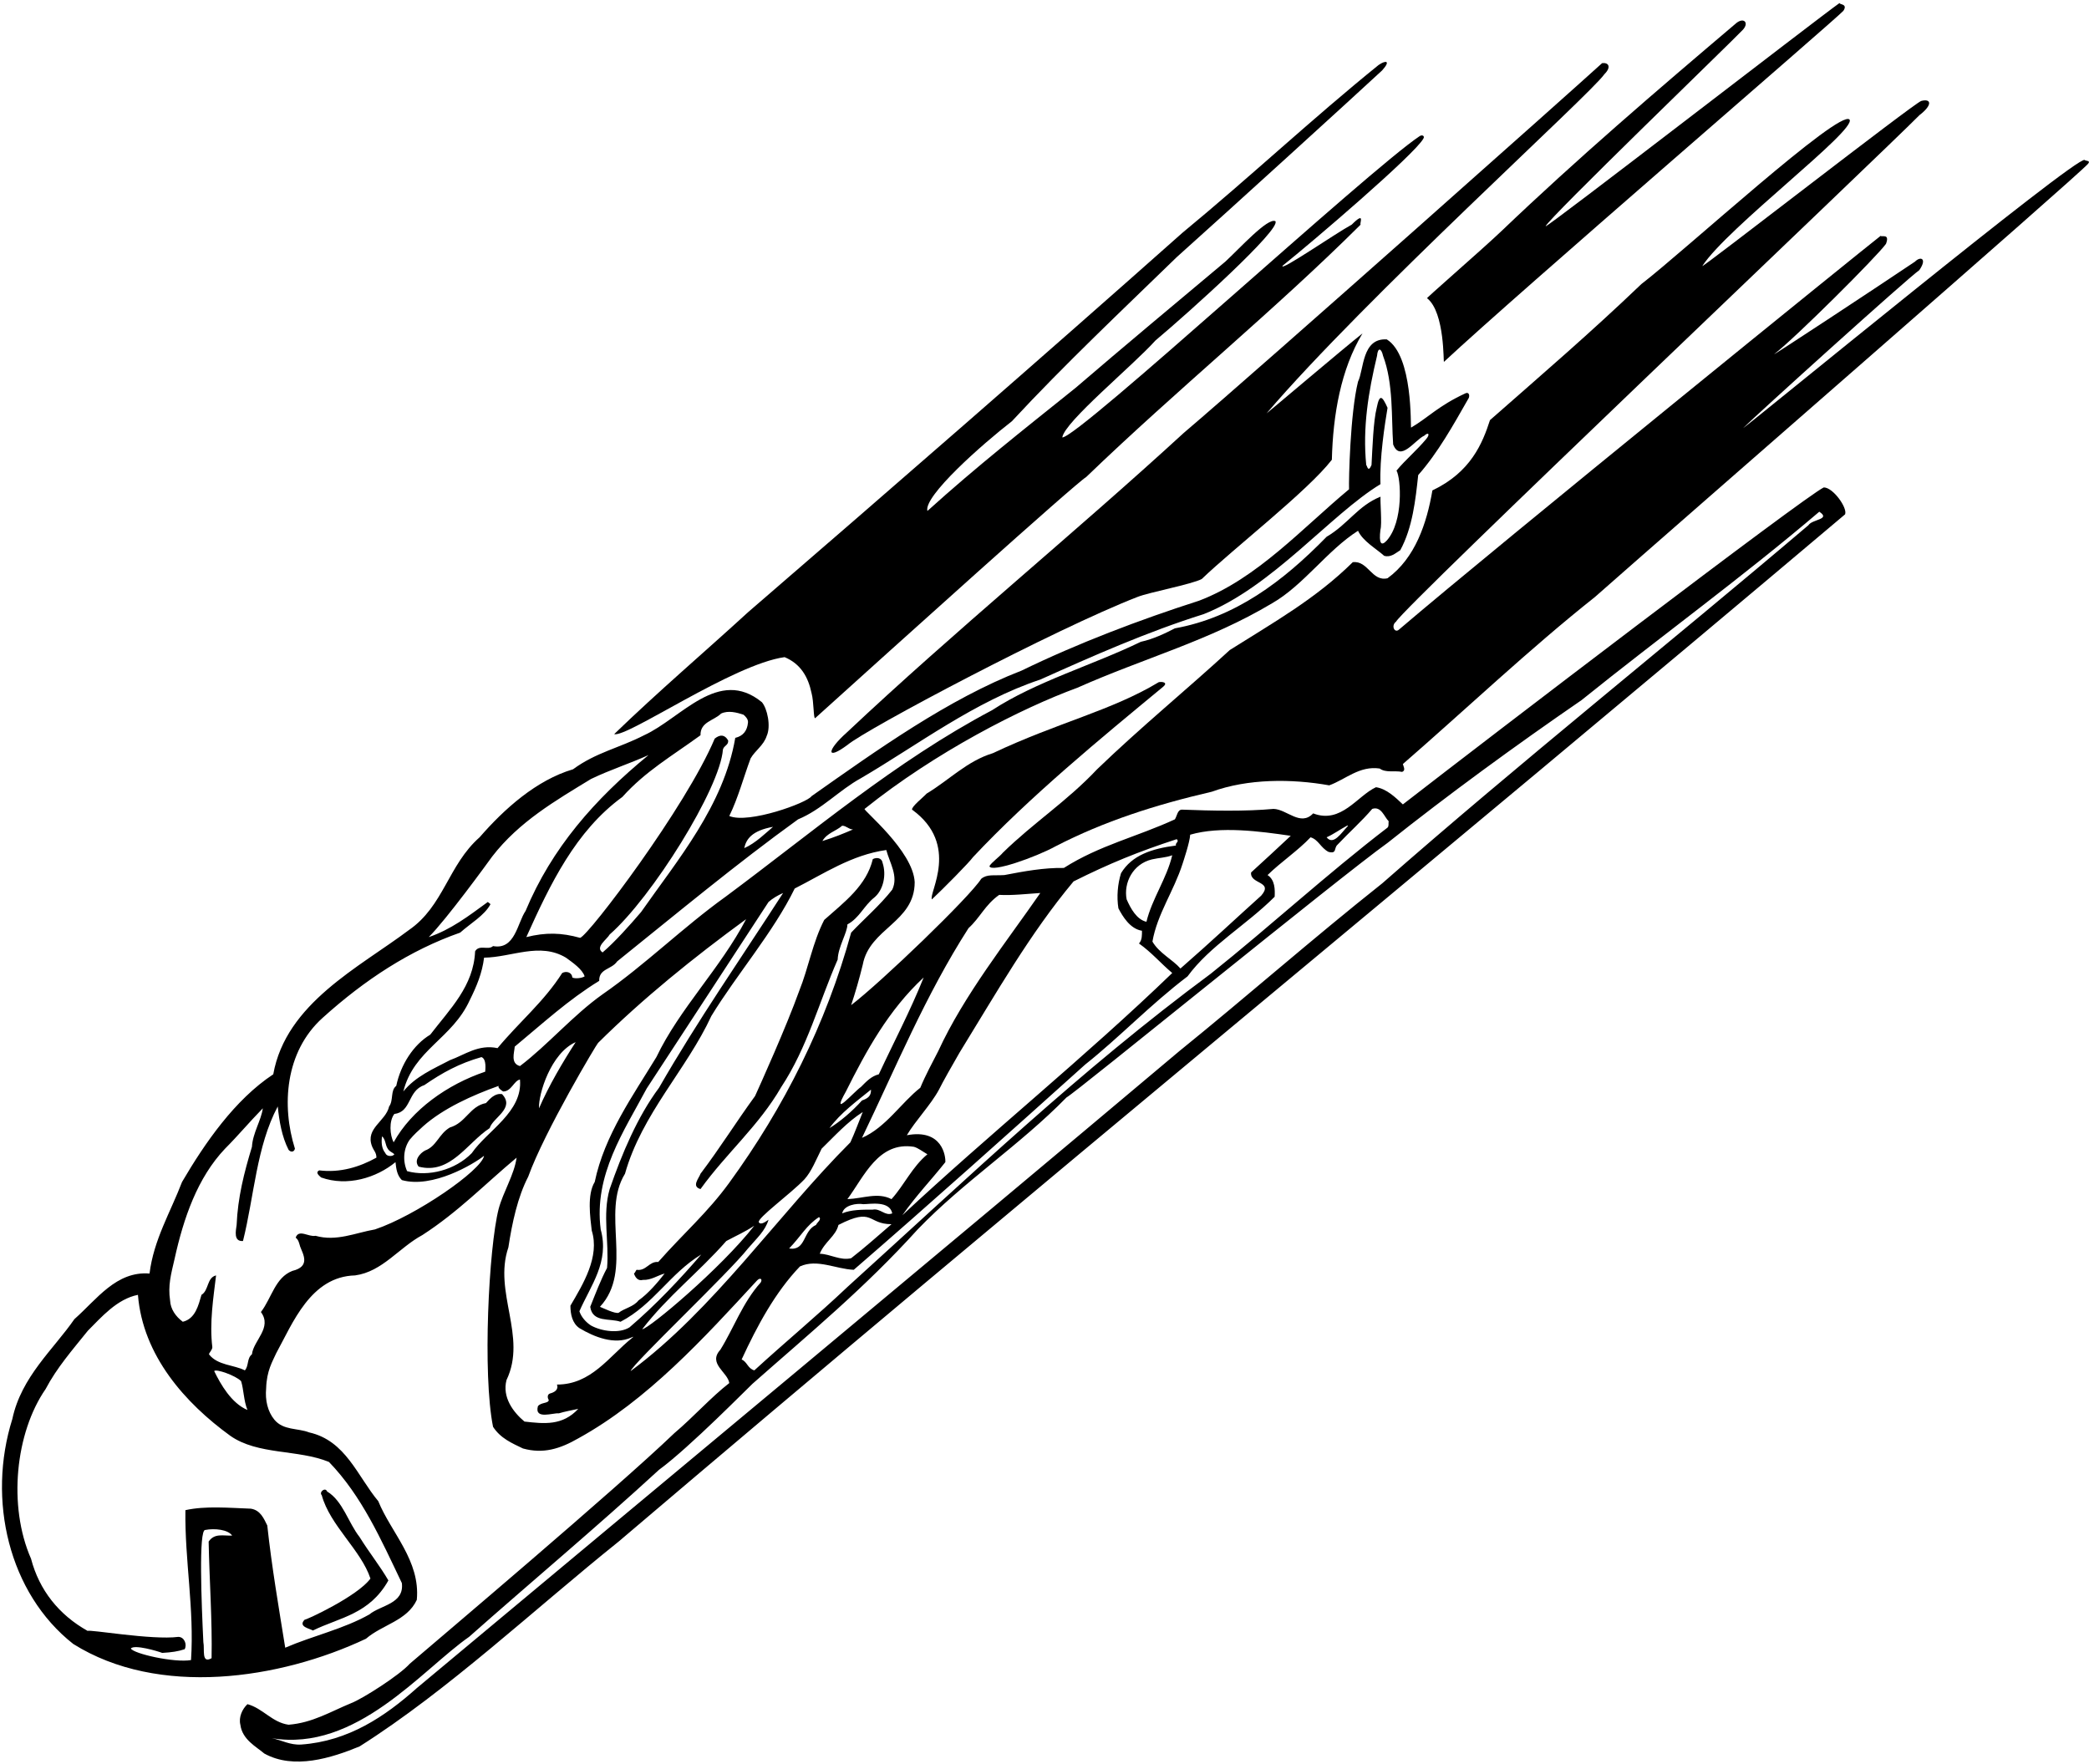 <?xml version="1.0" encoding="UTF-8"?>
<svg xmlns="http://www.w3.org/2000/svg" xmlns:xlink="http://www.w3.org/1999/xlink" width="489pt" height="413pt" viewBox="0 0 489 413" version="1.1">
<g id="surface1">
<path style=" stroke:none;fill-rule:nonzero;fill:rgb(0%,0%,0%);fill-opacity:1;" d="M 426.914 114.094 C 422.102 116.457 347.988 173.07 328.387 188.293 C 326.637 186.633 324.539 184.617 322.09 184.27 C 317.715 186.281 313.949 192.93 307.391 190.395 C 304.414 193.543 301.266 189.43 298.113 189.344 C 291.551 189.957 283.5 189.781 276.766 189.52 C 275.625 189.43 275.539 191.008 275.016 191.793 C 266.09 195.906 257.426 197.832 249.027 203.168 C 244.391 203.082 239.664 203.957 235.113 204.832 C 232.52 204.996 231.059 204.582 229.688 205.707 C 226.977 209.992 206.328 229.855 199.238 235.281 C 200.203 232.395 201.164 229.07 201.953 225.832 C 203.527 217.258 214.113 215.945 214.113 206.492 C 213.766 199.145 201.863 189.52 202.391 189.344 C 218.977 176.039 239.051 165.805 252.176 160.992 C 267.926 153.992 283.152 149.969 297.766 141.219 C 305.113 137.02 310.715 128.793 317.891 124.242 C 319.027 126.695 322.176 128.445 324.012 130.105 C 325.59 130.543 326.637 129.492 327.777 128.793 C 330.664 123.543 331.363 116.895 331.977 111.207 C 336.613 105.957 340.199 99.48 343.699 93.355 C 344.051 92.918 344.051 91.695 343.09 92.043 C 336.684 94.996 334.34 97.73 330.312 100.094 C 330.137 99.918 330.84 83.293 324.625 79.445 C 318.766 79.094 319.289 86.531 317.891 89.332 C 316.059 96.664 315.699 112.434 315.789 114.531 C 304.938 123.543 294.266 135.445 280.699 140.605 C 266.789 145.07 252.266 150.582 239.141 156.969 C 221.988 163.617 205.363 175.52 189.965 186.367 C 188.977 187.914 175.227 192.914 170.715 191.008 C 172.812 186.719 174.039 181.992 175.703 177.531 C 176.754 175.695 178.766 174.469 179.465 172.281 C 180.516 170.008 179.602 165.832 178.352 164.371 C 168.203 156.059 159.426 168.168 150.766 172.105 C 144.988 175.082 139.477 176.133 134.141 180.07 C 125.562 182.605 118.039 189.344 112.266 195.992 C 104.914 202.469 103.863 212.094 95.727 217.695 C 84.09 226.445 66.941 234.844 63.965 251.469 C 54.953 257.418 47.953 267.566 42.613 276.668 C 39.902 283.758 35.965 290.23 35.004 298.105 C 27.215 297.492 22.664 304.145 17.414 308.781 C 12.516 315.867 4.988 322.258 2.891 332.145 C -3.059 351.043 2.016 372.918 17.152 384.816 C 37.102 397.332 65.453 393.129 85.664 383.594 C 89.516 380.27 95.289 379.395 97.566 374.492 C 98.441 365.305 91.527 358.742 88.551 351.395 C 83.652 345.531 80.941 337.219 72.363 335.293 C 69.652 334.242 66.328 334.855 64.227 332.316 C 62.652 330.395 62.039 327.77 62.301 324.969 C 62.414 320.832 63.82 318.645 64.664 316.742 C 68.516 309.742 72.715 298.805 83.129 298.543 C 89.516 297.668 93.363 292.066 98.879 289.094 C 107.277 283.668 113.488 277.191 120.926 270.98 C 120.402 274.918 117.777 279.031 116.727 282.969 C 114.395 292.082 112.934 321.664 115.414 333.98 C 117.164 336.691 119.879 337.832 122.414 339.055 C 127.141 340.367 131.059 339.164 135.363 336.691 C 151.551 327.77 164.852 313.145 177.188 299.758 C 177.934 298.957 178.559 299.371 178.062 300.207 C 173.863 304.844 171.676 311.055 168.613 315.957 C 165.641 319.195 170.363 321.207 170.715 323.742 C 166.516 326.98 162.312 331.707 157.852 335.469 C 144.289 348.504 102.309 383.957 95.902 389.457 C 93.547 392.117 84.809 397.672 82.254 398.645 C 77.352 400.656 73.152 403.281 67.551 403.719 C 63.703 403.191 61.516 399.867 57.926 398.906 C 56.703 400.043 55.828 401.969 56.266 403.719 C 56.703 407.219 60.027 408.879 61.863 410.457 C 68.777 414.305 77.613 411.504 84.176 408.793 C 104.914 395.668 124.953 376.77 144.812 360.844 C 240.977 279.031 336.438 200.98 431.902 120.395 C 432.512 118.906 429.102 114.094 426.914 114.094 Z M 315.227 193.328 C 315.574 193.148 315.668 193.207 315.375 193.508 C 314.023 194.898 312.121 198.008 310.539 195.992 C 311.969 195.379 314 193.965 315.227 193.328 Z M 276.805 202.23 C 277.016 201.562 278.516 197.133 278.602 195.383 C 285.645 193.332 294.965 194.594 302.141 195.645 C 299.074 198.531 296.016 201.332 292.863 204.219 C 292.516 207.02 298.199 206.23 295.227 209.645 C 289.188 215.07 283.77 220.207 276.324 226.707 C 274.488 224.605 271.34 223.117 269.766 220.406 C 270.871 213.992 274.773 208.582 276.805 202.23 Z M 268.363 215.77 C 266.09 215.242 264.688 212.707 263.727 210.52 C 262.98 206.676 265.156 202.234 269.652 201.164 C 271.215 200.793 272.926 200.766 274.402 200.195 C 273.09 205.707 269.676 210.344 268.363 215.77 Z M 251.301 206.32 C 259.699 202.117 266.352 199.406 275.449 196.43 C 276.152 197.043 275.016 197.305 275.277 197.918 C 269.602 198.641 264.949 200.195 262.414 204.395 C 261.625 206.93 261.363 209.906 261.801 212.617 C 262.766 214.457 264.516 217.43 267.312 217.867 C 267.312 218.656 267.402 220.055 266.613 220.844 C 269.676 223.031 271.602 225.395 274.402 227.758 C 254.016 247.441 231.438 265.555 211.227 284.457 C 214.551 279.73 217.965 276.23 221.289 272.031 C 221.375 270.719 220.645 264.164 212.277 265.73 C 214.289 262.316 217.875 258.645 219.801 255.055 C 220.645 253.332 223.039 249.105 224.613 246.395 C 233.188 232.48 241.062 218.57 251.301 206.32 Z M 196.266 286.73 C 204.551 282.48 202.961 286.555 208.688 286.555 C 205.629 289.18 202.301 292.156 199.238 294.52 C 196.703 295.133 194.426 293.555 191.891 293.469 C 193.027 290.668 195.652 289.355 196.266 286.73 Z M 191.016 286.73 C 187.863 288.133 188.738 292.855 184.715 292.242 C 187.516 289.355 188.738 286.816 191.715 284.895 C 192.414 285.418 191.277 286.117 191.016 286.73 Z M 204.312 283.145 C 201.777 283.145 199.238 283.145 197.141 284.02 C 197.52 282.082 200.551 281.598 202.102 281.871 C 203.559 281.871 208.25 280.957 208.863 284.02 C 207.203 284.719 206.062 282.793 204.312 283.145 Z M 208.688 280.691 C 205.453 279.031 202.129 280.52 198.363 280.691 C 202.301 275.355 205.629 267.133 213.938 268.441 C 214.902 268.707 216.039 269.582 217.09 270.191 C 213.5 273.168 211.75 277.281 208.688 280.691 Z M 226.715 217.258 C 229.426 214.805 230.562 211.832 233.891 209.469 C 236.949 209.645 240.625 209.207 243.516 209.031 C 235.641 220.406 225.664 232.918 219.625 246.043 C 218.352 248.539 216.652 251.645 215.426 254.617 C 211.051 258.031 207.289 263.98 201.777 266.344 C 209.652 249.98 216.652 232.918 226.715 217.258 Z M 201.777 257.594 C 199.414 260.219 196.582 262.602 194.164 264.066 C 196.703 260.566 200.641 257.68 203.879 255.055 C 203.965 256.633 203.004 257.156 201.777 257.594 Z M 216.215 228.805 C 213.062 236.68 209.301 243.77 205.715 251.469 C 203.965 251.906 202.832 253.121 201.516 254.445 C 199.914 255.52 194.254 262.145 198.016 255.492 C 202.738 246.043 207.988 236.418 216.215 228.805 Z M 207.465 198.969 C 208.25 201.945 210.352 205.094 208.863 208.242 C 205.977 211.918 202.301 215.07 199.238 218.305 C 193.379 239.656 183.578 259.168 170.715 276.844 C 165.641 283.844 159.953 288.742 154.09 295.395 C 151.902 295.219 151.289 297.582 149.016 297.23 C 148.754 297.492 148.754 297.844 148.402 298.105 C 148.664 298.895 149.277 299.941 150.504 299.594 C 152.426 299.68 153.914 298.543 155.578 298.105 C 154.09 300.031 151.727 302.832 149.453 304.406 C 148.312 305.895 146.129 306.242 144.812 307.293 C 143.938 307.555 141.312 306.242 140.438 305.895 C 148.402 297.316 140.613 283.93 146.301 274.742 C 150.238 260.742 160.738 250.332 166.516 237.82 C 172.379 228.195 181.039 218.219 186.027 207.98 C 192.766 204.57 199.328 200.105 207.465 198.969 Z M 140.613 287.781 C 138.953 275.008 146.129 264.68 151.379 254.793 C 157.414 245.605 176.402 216.469 179.902 211.133 C 180.777 210.344 182.09 209.555 183.312 209.031 C 173.426 224.344 163.363 238.781 154.266 254.617 C 149.188 261.441 145.602 270.02 142.715 278.332 C 140.965 284.367 142.629 290.758 142.102 296.793 C 140.613 299.594 139.391 302.832 138.164 305.895 C 138.688 309.656 142.801 308.52 145.254 309.395 C 152.934 305.414 156.891 298.02 164.152 293.645 C 159.254 299.332 153.559 305.414 147.352 310.707 C 144.988 312.191 140.879 311.668 138.34 310.27 C 137.113 309.48 136.062 308.258 135.629 306.941 C 138.254 300.906 142.715 295.395 140.613 287.781 Z M 170.016 290.492 C 172.465 289.18 174.289 288.406 176.562 286.918 C 168.688 296.98 151.895 311.039 150.328 311.145 C 156.305 303.383 163.598 297.801 170.016 290.492 Z M 192.504 196.867 C 193.641 194.945 195.645 194.582 197.141 193.281 C 198.102 193.281 198.715 194.156 199.676 194.156 C 197.664 195.031 195.227 196.039 192.504 196.867 Z M 180.953 193.543 C 179.289 194.945 176.84 197.395 174.215 198.531 C 174.664 196.434 175.996 194.434 180.953 193.543 Z M 186.812 191.793 C 192.328 189.52 196.527 184.883 201.516 182.168 C 214.812 174.383 228.203 164.145 243.516 159.07 C 255.59 153.645 268.625 147.867 281.75 143.758 C 297.766 137.457 311.477 120.414 323.145 113.332 C 322.891 107.336 324.184 99.164 324.801 95.457 C 323.559 92.707 322.934 92.082 322.266 95.457 C 321.477 98.539 321.27 104.789 321.051 108.844 C 320.227 110.832 319.988 108.844 319.812 108.844 C 318.938 100.094 320.324 91.695 322.34 83.293 C 322.52 81.246 323.352 81.457 323.75 83.293 C 326.199 89.77 325.676 97.73 326.113 104.031 C 327.777 108.32 331.27 102.914 333.387 101.992 C 334.395 101.039 334.809 101.664 333.812 102.809 C 331.625 105.434 329 107.617 326.902 110.156 C 327.949 111.992 328.559 122.082 324.625 126.52 C 323.352 127.914 322.727 127.289 323.137 123.98 C 323.531 122.719 323.051 117.352 323.16 116.262 C 317.848 118.383 315.562 122.699 310.539 125.645 C 300.301 136.145 289.102 144.543 275.016 147.082 C 272.824 148.219 269.938 149.617 267.051 150.23 C 255.676 155.742 242.551 159.508 232.227 166.242 C 209.562 178.23 190.227 194.77 169.84 209.906 C 159.953 216.992 151.027 225.832 141.051 232.742 C 134.141 237.645 128.277 244.555 121.715 249.543 C 119.438 248.93 120.402 246.395 120.488 244.992 C 127.141 239.48 133.004 234.055 140.266 229.594 C 140.176 226.707 143.152 226.969 144.465 225.043 C 158.289 213.93 172.379 202.207 186.812 191.793 Z M 134.754 243.941 C 131.688 248.668 128.453 254.18 126.176 259.43 C 125.996 256.102 128.977 246.48 134.754 243.941 Z M 92.141 267.395 C 91.266 265.73 91.004 262.406 92.316 260.742 C 96.34 260.305 95.379 255.316 99.316 254.008 C 103.516 251.117 107.453 248.93 112.703 247.441 C 113.977 247.914 113.578 250.508 113.578 250.855 C 104.738 253.832 96.34 259.781 92.141 267.395 Z M 92.316 270.191 C 91.879 270.805 90.477 270.719 90.215 269.93 C 89.289 268.801 89.246 267.336 89.426 265.992 C 90.227 266.613 90.227 268.02 90.664 268.707 C 91.102 269.582 91.789 269.668 92.316 270.191 Z M 105.352 248.145 C 101.504 250.156 97.215 251.992 94.414 255.492 C 96.863 245.695 105.879 243.156 109.988 234.055 C 111.562 230.906 112.879 227.758 113.312 224.168 C 119.789 224.082 126.352 220.492 132.477 224.168 C 134.051 225.305 136.328 226.883 136.852 228.543 C 136.27 228.957 134.602 229.164 133.965 228.805 C 133.879 227.582 132.562 227.23 131.602 227.758 C 127.312 234.492 121.629 239.133 116.465 245.344 C 112.004 244.383 108.766 246.918 105.352 248.145 Z M 168.789 167.031 C 170.453 166.242 172.465 166.77 174.039 167.293 C 174.477 167.645 175.176 168.344 175.09 169.133 C 174.914 171.055 173.953 172.281 172.113 172.719 C 169.402 188.555 158.641 201.242 150.062 213.492 C 147.438 216.555 143.938 220.492 141.051 222.945 C 139.215 221.719 142.102 219.883 142.715 218.742 C 152.602 210.082 168.559 184.582 169.227 175.43 C 169.488 174.469 170.539 174.469 170.453 173.332 C 169.664 171.93 168.559 171.871 167.301 172.895 C 160.562 188.906 137.902 218.832 135.801 219.531 C 131.426 218.305 127.754 218.219 123.203 219.355 C 128.801 206.93 134.754 194.508 145.688 186.543 C 151.113 180.508 157.238 177.008 163.977 172.105 C 163.891 168.957 167.129 168.695 168.789 167.031 Z M 48.84 360.844 C 49.016 369.855 49.703 379.395 49.527 388.145 C 47.078 389.543 47.953 386.043 47.602 384.379 C 47.164 375.367 46.477 358.02 48.039 358.129 C 50.227 357.707 53.352 358.02 54.34 359.441 C 52.152 359.531 50.238 358.832 48.84 360.844 Z M 77.004 342.207 C 84.703 350.168 89.164 360.316 94.066 370.555 C 94.676 375.457 89.078 375.719 86.453 377.906 C 80.414 381.316 73.238 382.895 66.766 385.691 C 65.277 376.418 63.613 366.793 62.566 357.082 C 61.777 355.504 60.988 353.492 58.715 353.145 C 53.727 352.969 48.129 352.441 43.402 353.492 C 43.227 365.219 45.504 376.594 44.715 388.582 C 40.852 389.27 31.164 387.082 30.629 385.867 C 31.477 384.895 36.789 386.457 37.977 386.906 C 40.227 386.77 41.652 386.566 43.227 386.043 C 43.84 384.906 43.141 383.156 41.738 383.156 C 35.539 383.957 20.715 381.332 20.539 381.77 C 13.801 378.008 9.191 372.219 7.266 364.867 C 1.84 352.531 3.59 335.379 10.676 325.145 C 13.301 320.156 16.977 315.957 20.566 311.492 C 23.715 308.344 27.391 304.055 32.289 303.094 C 33.426 317.355 43.402 328.469 53.902 336.082 C 60.379 340.629 69.738 339.23 77.004 342.207 Z M 50.141 320.945 C 50.488 320.332 55.215 321.992 56.441 323.305 C 57.051 325.23 57.051 327.941 57.926 330.043 C 54.164 328.469 51.629 324.004 50.141 320.945 Z M 87.766 287.781 C 83.215 288.566 78.754 290.668 73.852 289.27 C 72.277 289.617 69.914 287.605 69.215 289.707 C 69.914 290.23 70.02 291.039 70.266 291.805 C 70.965 293.645 72.727 296.457 68.426 297.492 C 64.402 299.066 63.613 303.793 61.078 307.117 C 63.789 310.793 59.328 313.77 58.977 317.008 C 57.754 317.969 58.277 319.719 57.316 320.77 C 54.777 319.457 50.926 319.633 48.914 317.008 C 49.004 316.57 49.703 315.957 49.703 315.344 C 49.004 309.566 49.965 303.707 50.578 298.543 C 48.391 299.066 48.914 302.043 47.164 303.094 C 46.465 305.457 45.766 308.691 42.789 309.395 C 41.129 308.168 39.902 306.418 39.816 304.406 C 39.289 300.906 40.02 298.332 40.863 294.691 C 42.965 285.156 46.203 275.707 52.676 268.883 C 55.738 265.816 58.191 262.844 61.516 259.43 C 61.164 262.23 59.152 265.207 58.977 268.441 C 57.141 274.48 55.652 280.344 55.391 286.73 C 55.215 288.043 54.602 290.668 56.879 290.492 C 59.504 279.992 60.027 268.355 65.016 258.992 C 65.363 262.406 65.977 266.082 67.551 269.145 C 68.039 269.738 68.82 269.738 69.039 268.883 C 65.891 258.906 66.676 246.219 75.516 238.258 C 85.402 229.332 95.988 222.418 107.715 218.305 C 110.164 216.117 113.41 214.289 114.809 211.664 C 114.809 211.578 114.277 211.219 114.188 211.133 C 109.641 214.457 105.527 217.605 100.363 219.355 C 104.562 215.156 114.102 202.031 115.238 200.457 C 121.539 192.32 130.027 187.418 138.34 182.344 C 142.891 180.156 147.352 178.758 151.812 176.742 C 139.215 187.07 129.152 198.531 123.027 213.23 C 121.102 216.031 120.578 222.418 115.414 221.457 C 114.277 222.508 112.176 221.02 111.215 222.68 C 110.863 230.82 105.352 236.156 100.715 242.191 C 96.777 244.555 93.801 249.191 92.754 254.18 C 91.352 255.23 92.141 257.594 91.09 258.992 C 90.301 262.492 85.488 264.066 87.066 268.27 C 87.504 269.406 88.113 269.758 88.113 270.98 C 84.176 273.168 79.629 274.566 74.727 273.957 C 73.676 274.48 74.816 275.27 75.164 275.617 C 81.289 277.805 88.113 275.707 92.578 272.031 C 92.754 273.605 92.926 275.094 94.066 276.23 C 101.238 278.242 110.852 272.496 113.312 270.543 C 112.727 273.957 97.309 284.582 87.766 287.781 Z M 110.426 269.93 C 106.578 273.867 100.277 275.531 95.289 274.133 C 94.238 271.77 94.414 268.883 95.902 266.781 C 96.945 265.52 97.914 264.68 99.051 263.633 C 103.777 259.43 110.602 256.367 116.727 254.18 C 116.465 254.617 117.34 255.23 117.777 255.492 C 119.703 255.492 120.312 252.957 121.715 252.691 C 122.414 260.305 114.016 264.68 110.426 269.93 Z M 122.766 332.754 C 120.141 330.566 117.516 327.066 118.562 323.043 C 123.465 312.805 115.414 302.48 119.004 291.98 C 119.879 286.207 121.188 280.168 123.641 275.441 C 127.488 264.77 139.828 244.117 140.004 244.117 C 150.414 233.793 162.312 224.168 174.652 215.156 C 168.613 226.707 159.078 236.07 153.652 247.441 C 148.227 256.367 141.488 265.73 139.215 276.668 C 137.379 279.645 138.164 284.98 138.516 288.043 C 140.438 294.168 136.504 300.555 133.527 305.633 C 133.527 307.645 133.965 309.742 135.629 310.883 C 139.121 312.977 143.855 314.867 147.812 313.066 C 148.312 312.836 148.391 312.84 147.961 313.184 C 142.523 317.555 138.406 324.094 130.379 324.094 C 130.812 325.316 129.766 325.93 128.715 326.191 C 128.016 326.457 128.188 327.332 128.453 327.68 C 128.453 328.555 126.613 328.207 125.914 329.168 C 125.039 332.406 129.504 330.656 130.812 330.832 C 132.215 330.395 133.789 330.129 135.363 329.781 C 131.664 333.766 127.402 333.281 122.766 332.754 Z M 147.613 320.945 C 148.145 319.164 170.645 297.914 175.09 292.242 C 177.188 289.793 179.113 288.133 179.902 285.508 C 179.395 285.832 178.145 286.871 177.629 286.117 C 177.102 285.207 185.152 279.383 188.301 276.055 C 189.965 274.219 191.016 271.508 192.328 268.883 C 195.301 265.992 198.363 262.582 201.953 260.305 C 200.988 262.668 200.113 265.117 199.062 267.395 C 182.004 284.457 167.129 306.508 147.613 320.945 Z M 187.254 296.441 C 191.277 294.605 195.652 297.055 199.852 297.23 C 217.352 282.094 236.777 264.68 254.016 249.191 C 262.062 242.805 269.324 235.105 277.988 228.543 C 283.238 221.367 291.727 216.555 298.375 209.906 C 298.465 208.242 298.465 205.969 296.715 204.832 C 299.949 201.68 303.801 199.145 306.777 195.992 C 308.613 196.52 309.141 198.445 310.977 199.406 C 312.988 199.93 312.199 198.531 313.074 197.742 C 315.875 194.77 318.766 192.23 321.215 189.344 C 323.312 188.645 324.012 191.18 325.062 192.23 C 324.977 192.758 325.152 193.367 324.801 193.719 C 310.625 204.57 297.238 216.906 283.414 227.93 C 252.789 250.594 227.102 275.207 198.363 301.258 C 191.453 307.816 183.84 314.117 176.578 320.77 C 175.004 320.332 174.914 318.758 173.602 318.23 C 177.277 310.27 181.477 302.48 187.254 296.441 Z M 423.324 122.934 C 390.688 150.668 355.25 178.93 323.574 206.758 C 307.039 219.883 292.164 233.008 276.062 246.043 C 217.527 295.305 156.453 345.969 97.566 395.145 C 90.129 401.793 81.551 407.566 70.527 408.355 C 67.902 408.531 65.891 407.305 63.613 406.867 C 83.391 410.191 98.77 390.832 109.812 383.145 C 124.184 370.414 139.395 357.707 154.266 344.043 C 161.352 338.879 175.527 324.445 176.141 323.918 C 189.613 312.02 202.391 301.52 214.812 287.781 C 225.578 276.582 238.699 268.094 249.641 256.895 C 251.824 255.758 313.426 205.445 324.801 197.305 C 338.977 186.02 354.812 174.469 370.215 163.883 C 388.676 149.008 408.012 135.008 425.863 119.781 C 428.664 121.617 424.199 121.531 423.324 122.934 "/>
<path style=" stroke:none;fill-rule:nonzero;fill:rgb(0%,0%,0%);fill-opacity:1;" d="M 73.238 381.668 C 79.453 378.605 86.453 377.906 90.914 369.941 C 88.816 366.355 86.453 363.469 84.176 359.793 C 81.551 356.469 80.238 351.305 76.566 349.117 C 76.164 348.02 74.602 349.27 75.316 349.992 C 77.238 357.082 84.527 362.855 86.715 369.504 C 83.738 373.617 71.664 379.219 71.316 379.129 C 69.652 380.793 72.629 381.23 73.238 381.668 "/>
<path style=" stroke:none;fill-rule:nonzero;fill:rgb(0%,0%,0%);fill-opacity:1;" d="M 113.754 258.207 C 109.988 258.906 109.027 262.844 105.352 263.895 C 102.727 265.383 102.203 268.355 99.488 269.316 C 98.352 269.93 96.777 271.594 98.004 273.082 C 105.438 275.008 109.289 267.566 114.629 264.066 C 115.328 261.617 120.664 259.43 117.516 256.105 C 115.852 255.844 114.715 257.156 113.754 258.207 "/>
<path style=" stroke:none;fill-rule:nonzero;fill:rgb(0%,0%,0%);fill-opacity:1;" d="M 183.664 153.82 C 187.426 155.395 189.176 158.457 189.965 162.219 C 190.539 164.27 190.402 168.52 190.84 168.082 C 209.652 151.105 251.652 113.219 254.277 111.645 C 275.539 91.168 298.375 72.617 318.5 52.582 C 318.152 52.414 319.75 49.25 316.41 52.586 C 312.559 54.668 299.602 63.645 300.215 62.219 C 307.215 56.621 331.164 36.145 333.188 32.445 C 333.559 31.871 332.957 31.441 332.309 31.871 C 320.438 39.754 252.516 102.395 248.664 102.395 C 249.188 98.73 265.125 85.656 270.465 79.707 C 278.602 72.883 299.914 53.645 298.551 51.781 C 296.789 50.832 290.152 58.184 286.824 61.246 C 275.539 70.695 262.852 81.281 251.738 90.82 C 239.312 100.793 228.727 109.105 217.09 119.605 C 216.164 116.145 229.863 104.031 236.863 98.605 C 249.027 85.48 263.027 72.27 275.449 60.195 C 287.309 49.582 317.52 22.082 323.559 16.457 C 325.75 14 324.184 14.164 322.699 15.219 C 307.215 27.73 292.777 41.297 276.766 54.508 C 243.164 84.344 208.953 114.094 175.09 143.32 C 164.676 152.855 154.176 161.781 143.766 171.844 C 146.789 172.707 171.59 155.48 183.664 153.82 "/>
<path style=" stroke:none;fill-rule:nonzero;fill:rgb(0%,0%,0%);fill-opacity:1;" d="M 163.977 274.742 C 163.629 275.793 161.789 277.719 163.977 278.332 C 170.016 269.93 177.629 263.543 182.879 254.445 C 189.004 245.168 191.715 234.582 196.09 224.605 C 196.176 221.633 198.363 218.305 198.363 216.383 C 201.164 214.895 202.215 212.008 204.664 210.082 C 206.766 208.332 207.551 204.832 206.59 201.945 C 206.414 200.805 205.227 200.621 204.312 201.094 C 202.828 207.305 197.664 211.133 192.938 215.332 C 190.227 220.582 189.266 226.531 187.078 231.957 C 184.102 240.27 177.934 253.957 176.754 256.543 C 172.113 262.93 168.613 268.617 163.977 274.742 "/>
<path style=" stroke:none;fill-rule:nonzero;fill:rgb(0%,0%,0%);fill-opacity:1;" d="M 198.188 171.492 C 193.539 175.641 193.289 178.141 198.363 174.383 C 202.828 170.617 247.102 147.168 266.266 139.73 C 268.977 138.645 279.039 136.758 281.312 135.531 C 288.574 128.531 306.164 114.895 311.766 107.617 C 312.027 97.117 313.863 86.445 318.938 78.043 C 314.602 81.457 296.562 96.77 296.477 96.77 C 319.488 69.816 372.309 22.082 375.539 17.395 C 377.309 15.621 376.477 14.582 375.027 14.781 C 368.902 20.383 295.75 85.48 277.113 101.32 C 251.562 124.77 223.562 147.605 198.188 171.492 "/>
<path style=" stroke:none;fill-rule:nonzero;fill:rgb(0%,0%,0%);fill-opacity:1;" d="M 218.141 210.52 C 220.852 207.98 226.895 201.871 227.766 200.633 C 241.062 186.457 257.688 172.805 272.301 160.73 C 273.438 159.77 272.125 159.508 271.25 159.68 C 260.227 166.332 247.664 169.102 232.402 176.305 C 226.363 178.145 222.164 182.605 216.914 185.758 C 216.215 186.543 213.328 188.82 213.5 189.52 C 224.809 197.707 217.352 209.031 218.141 210.52 "/>
<path style=" stroke:none;fill-rule:nonzero;fill:rgb(0%,0%,0%);fill-opacity:1;" d="M 487.988 37.445 C 486.27 36.246 408.473 100.184 408.039 100.207 C 411.164 97.082 446.789 64.895 449.273 63.242 C 451.164 60.52 449.602 59.895 448.262 61.246 C 440.539 66.457 413.977 83.957 415.363 82.855 C 420.352 79.008 439.371 60.027 441.477 57.082 C 442.414 54.582 440.504 55.551 440.227 55.207 C 437.727 57.082 350.875 127.395 327.512 147.344 C 326.477 148.332 325.539 146.457 326.789 145.52 C 328.539 142.105 439.914 36.457 449.324 26.945 C 452.414 24.582 452.102 23.02 449.75 23.621 C 448.262 23.969 397.676 63.375 398.5 62.25 C 404.363 53.238 434.602 30.52 432.949 27.996 C 430.68 25.391 394.449 58.621 384.215 66.496 C 372.051 78.133 361.113 87.492 348.777 98.344 C 347.027 103.77 344.289 110.52 335.301 114.793 C 333.988 122.492 331.277 130.633 324.801 135.355 C 321.125 136.23 320.25 131.156 316.664 131.594 C 308 140.168 297.852 145.855 287.875 152.156 C 277.988 161.258 266.965 170.27 256.812 180.07 C 249.727 187.594 242.027 192.492 234.766 199.582 C 233.977 200.543 232.102 201.871 231.613 202.73 C 231.875 204.395 242.52 200.621 247.102 198.094 C 258.477 192.23 270.465 188.383 283.676 185.32 C 292.074 182.258 302.312 182.258 311.152 183.832 C 315 182.43 318.238 179.195 322.965 179.895 C 324.363 180.945 326.465 180.332 328.215 180.68 C 329.09 180.332 328.562 179.543 328.387 178.844 C 343.09 166.07 358.137 151.805 373.363 139.73 C 395.145 120.492 485.539 41.863 488.719 38.406 C 489.559 37.488 488.105 37.715 487.988 37.445 "/>
<path style=" stroke:none;fill-rule:nonzero;fill:rgb(0%,0%,0%);fill-opacity:1;" d="M 334.074 69.82 C 338.277 73.145 337.84 85.219 338.012 84.695 C 355.25 68.594 429.754 4.504 431.504 2.531 C 432.625 0.832 430.5 1.121 430.625 0.695 C 425.551 4.281 361.578 53.742 361.812 52.953 C 362.293 51.312 405.852 9.27 407.68 7.266 C 409.602 5.52 408.352 3.957 406.527 5.332 C 387.539 21.434 369.25 37.094 351.488 54.07 C 346.414 58.883 332.852 70.605 334.074 69.82 "/>
</g>
</svg>
